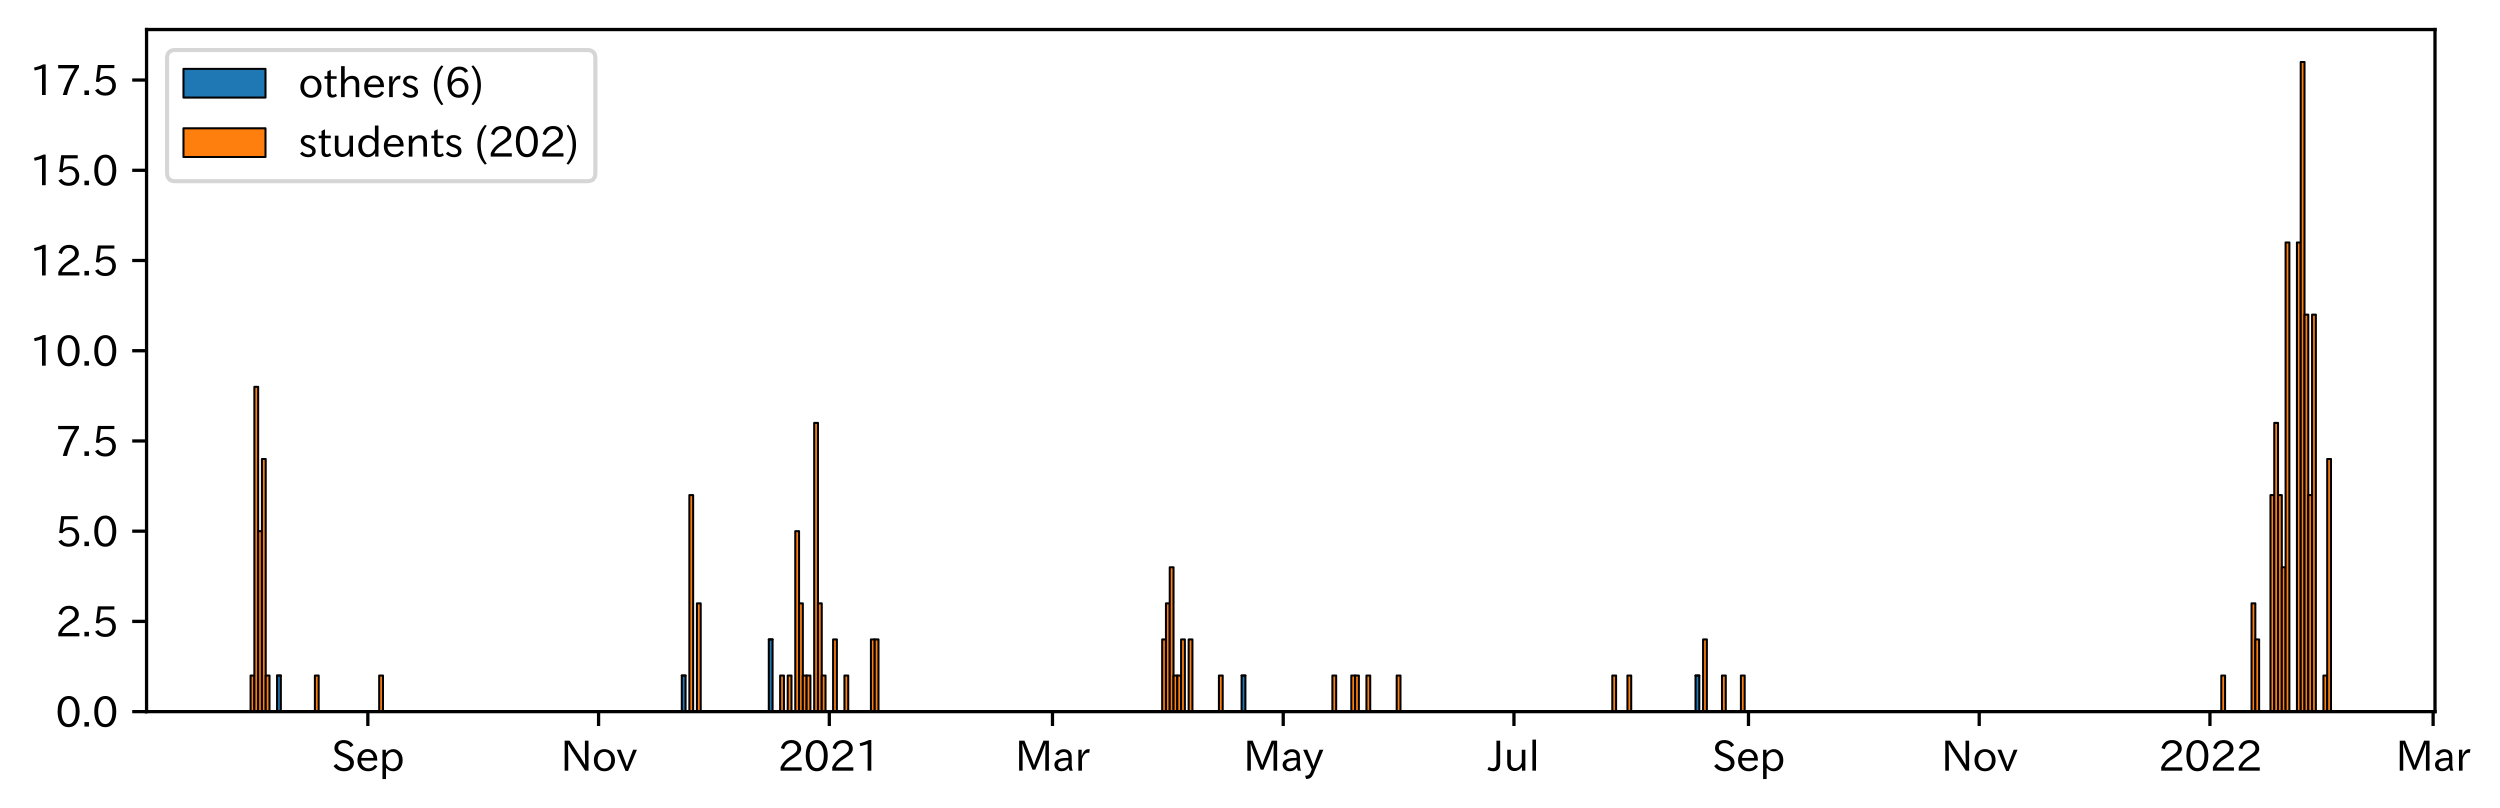 <?xml version="1.0" encoding="utf-8" standalone="no"?>
<!DOCTYPE svg PUBLIC "-//W3C//DTD SVG 1.1//EN"
  "http://www.w3.org/Graphics/SVG/1.1/DTD/svg11.dtd">
<svg xmlns:xlink="http://www.w3.org/1999/xlink" width="609.586pt" height="197.111pt" viewBox="0 0 609.586 197.111" xmlns="http://www.w3.org/2000/svg" version="1.1">
 <defs>
  <style type="text/css">*{stroke-linejoin: round; stroke-linecap: butt}</style>
 </defs>
 <g id="figure_1">
  <g id="patch_1">
   <path d="M 0 197.111 
L 609.586 197.111 
L 609.586 0 
L 0 0 
z
" style="fill: #ffffff"/>
  </g>
  <g id="axes_1">
   <g id="patch_2">
    <path d="M 35.737 173.52 
L 593.737 173.52 
L 593.737 7.2 
L 35.737 7.2 
z
" style="fill: #ffffff"/>
   </g>
   <g id="patch_3">
    <path d="M 61.101 173.52 
L 62.023 173.52 
L 62.023 173.52 
L 61.101 173.52 
z
" clip-path="url(#pd9eb49e0c9)" style="fill: #1f77b4; stroke: #000000; stroke-width: 0.5; stroke-linejoin: miter"/>
   </g>
   <g id="patch_4">
    <path d="M 62.023 173.52 
L 62.946 173.52 
L 62.946 173.52 
L 62.023 173.52 
z
" clip-path="url(#pd9eb49e0c9)" style="fill: #1f77b4; stroke: #000000; stroke-width: 0.5; stroke-linejoin: miter"/>
   </g>
   <g id="patch_5">
    <path d="M 62.946 173.52 
L 63.868 173.52 
L 63.868 173.52 
L 62.946 173.52 
z
" clip-path="url(#pd9eb49e0c9)" style="fill: #1f77b4; stroke: #000000; stroke-width: 0.5; stroke-linejoin: miter"/>
   </g>
   <g id="patch_6">
    <path d="M 63.868 173.52 
L 64.79 173.52 
L 64.79 173.52 
L 63.868 173.52 
z
" clip-path="url(#pd9eb49e0c9)" style="fill: #1f77b4; stroke: #000000; stroke-width: 0.5; stroke-linejoin: miter"/>
   </g>
   <g id="patch_7">
    <path d="M 64.79 173.52 
L 65.713 173.52 
L 65.713 173.52 
L 64.79 173.52 
z
" clip-path="url(#pd9eb49e0c9)" style="fill: #1f77b4; stroke: #000000; stroke-width: 0.5; stroke-linejoin: miter"/>
   </g>
   <g id="patch_8">
    <path d="M 67.557 173.52 
L 68.48 173.52 
L 68.48 164.72 
L 67.557 164.72 
z
" clip-path="url(#pd9eb49e0c9)" style="fill: #1f77b4; stroke: #000000; stroke-width: 0.5; stroke-linejoin: miter"/>
   </g>
   <g id="patch_9">
    <path d="M 76.78 173.52 
L 77.703 173.52 
L 77.703 173.52 
L 76.78 173.52 
z
" clip-path="url(#pd9eb49e0c9)" style="fill: #1f77b4; stroke: #000000; stroke-width: 0.5; stroke-linejoin: miter"/>
   </g>
   <g id="patch_10">
    <path d="M 92.46 173.52 
L 93.382 173.52 
L 93.382 173.52 
L 92.46 173.52 
z
" clip-path="url(#pd9eb49e0c9)" style="fill: #1f77b4; stroke: #000000; stroke-width: 0.5; stroke-linejoin: miter"/>
   </g>
   <g id="patch_11">
    <path d="M 166.245 173.52 
L 167.167 173.52 
L 167.167 164.72 
L 166.245 164.72 
z
" clip-path="url(#pd9eb49e0c9)" style="fill: #1f77b4; stroke: #000000; stroke-width: 0.5; stroke-linejoin: miter"/>
   </g>
   <g id="patch_12">
    <path d="M 168.09 173.52 
L 169.012 173.52 
L 169.012 173.52 
L 168.09 173.52 
z
" clip-path="url(#pd9eb49e0c9)" style="fill: #1f77b4; stroke: #000000; stroke-width: 0.5; stroke-linejoin: miter"/>
   </g>
   <g id="patch_13">
    <path d="M 169.934 173.52 
L 170.857 173.52 
L 170.857 173.52 
L 169.934 173.52 
z
" clip-path="url(#pd9eb49e0c9)" style="fill: #1f77b4; stroke: #000000; stroke-width: 0.5; stroke-linejoin: miter"/>
   </g>
   <g id="patch_14">
    <path d="M 187.458 173.52 
L 188.38 173.52 
L 188.38 155.92 
L 187.458 155.92 
z
" clip-path="url(#pd9eb49e0c9)" style="fill: #1f77b4; stroke: #000000; stroke-width: 0.5; stroke-linejoin: miter"/>
   </g>
   <g id="patch_15">
    <path d="M 190.225 173.52 
L 191.147 173.52 
L 191.147 173.52 
L 190.225 173.52 
z
" clip-path="url(#pd9eb49e0c9)" style="fill: #1f77b4; stroke: #000000; stroke-width: 0.5; stroke-linejoin: miter"/>
   </g>
   <g id="patch_16">
    <path d="M 192.07 173.52 
L 192.992 173.52 
L 192.992 173.52 
L 192.07 173.52 
z
" clip-path="url(#pd9eb49e0c9)" style="fill: #1f77b4; stroke: #000000; stroke-width: 0.5; stroke-linejoin: miter"/>
   </g>
   <g id="patch_17">
    <path d="M 193.914 173.52 
L 194.837 173.52 
L 194.837 173.52 
L 193.914 173.52 
z
" clip-path="url(#pd9eb49e0c9)" style="fill: #1f77b4; stroke: #000000; stroke-width: 0.5; stroke-linejoin: miter"/>
   </g>
   <g id="patch_18">
    <path d="M 194.837 173.52 
L 195.759 173.52 
L 195.759 173.52 
L 194.837 173.52 
z
" clip-path="url(#pd9eb49e0c9)" style="fill: #1f77b4; stroke: #000000; stroke-width: 0.5; stroke-linejoin: miter"/>
   </g>
   <g id="patch_19">
    <path d="M 195.759 173.52 
L 196.681 173.52 
L 196.681 173.52 
L 195.759 173.52 
z
" clip-path="url(#pd9eb49e0c9)" style="fill: #1f77b4; stroke: #000000; stroke-width: 0.5; stroke-linejoin: miter"/>
   </g>
   <g id="patch_20">
    <path d="M 196.681 173.52 
L 197.604 173.52 
L 197.604 173.52 
L 196.681 173.52 
z
" clip-path="url(#pd9eb49e0c9)" style="fill: #1f77b4; stroke: #000000; stroke-width: 0.5; stroke-linejoin: miter"/>
   </g>
   <g id="patch_21">
    <path d="M 198.526 173.52 
L 199.448 173.52 
L 199.448 173.52 
L 198.526 173.52 
z
" clip-path="url(#pd9eb49e0c9)" style="fill: #1f77b4; stroke: #000000; stroke-width: 0.5; stroke-linejoin: miter"/>
   </g>
   <g id="patch_22">
    <path d="M 199.448 173.52 
L 200.371 173.52 
L 200.371 173.52 
L 199.448 173.52 
z
" clip-path="url(#pd9eb49e0c9)" style="fill: #1f77b4; stroke: #000000; stroke-width: 0.5; stroke-linejoin: miter"/>
   </g>
   <g id="patch_23">
    <path d="M 200.371 173.52 
L 201.293 173.52 
L 201.293 173.52 
L 200.371 173.52 
z
" clip-path="url(#pd9eb49e0c9)" style="fill: #1f77b4; stroke: #000000; stroke-width: 0.5; stroke-linejoin: miter"/>
   </g>
   <g id="patch_24">
    <path d="M 203.137 173.52 
L 204.06 173.52 
L 204.06 173.52 
L 203.137 173.52 
z
" clip-path="url(#pd9eb49e0c9)" style="fill: #1f77b4; stroke: #000000; stroke-width: 0.5; stroke-linejoin: miter"/>
   </g>
   <g id="patch_25">
    <path d="M 205.904 173.52 
L 206.827 173.52 
L 206.827 173.52 
L 205.904 173.52 
z
" clip-path="url(#pd9eb49e0c9)" style="fill: #1f77b4; stroke: #000000; stroke-width: 0.5; stroke-linejoin: miter"/>
   </g>
   <g id="patch_26">
    <path d="M 212.361 173.52 
L 213.283 173.52 
L 213.283 173.52 
L 212.361 173.52 
z
" clip-path="url(#pd9eb49e0c9)" style="fill: #1f77b4; stroke: #000000; stroke-width: 0.5; stroke-linejoin: miter"/>
   </g>
   <g id="patch_27">
    <path d="M 213.283 173.52 
L 214.205 173.52 
L 214.205 173.52 
L 213.283 173.52 
z
" clip-path="url(#pd9eb49e0c9)" style="fill: #1f77b4; stroke: #000000; stroke-width: 0.5; stroke-linejoin: miter"/>
   </g>
   <g id="patch_28">
    <path d="M 283.379 173.52 
L 284.301 173.52 
L 284.301 173.52 
L 283.379 173.52 
z
" clip-path="url(#pd9eb49e0c9)" style="fill: #1f77b4; stroke: #000000; stroke-width: 0.5; stroke-linejoin: miter"/>
   </g>
   <g id="patch_29">
    <path d="M 284.301 173.52 
L 285.223 173.52 
L 285.223 173.52 
L 284.301 173.52 
z
" clip-path="url(#pd9eb49e0c9)" style="fill: #1f77b4; stroke: #000000; stroke-width: 0.5; stroke-linejoin: miter"/>
   </g>
   <g id="patch_30">
    <path d="M 285.223 173.52 
L 286.146 173.52 
L 286.146 173.52 
L 285.223 173.52 
z
" clip-path="url(#pd9eb49e0c9)" style="fill: #1f77b4; stroke: #000000; stroke-width: 0.5; stroke-linejoin: miter"/>
   </g>
   <g id="patch_31">
    <path d="M 286.146 173.52 
L 287.068 173.52 
L 287.068 173.52 
L 286.146 173.52 
z
" clip-path="url(#pd9eb49e0c9)" style="fill: #1f77b4; stroke: #000000; stroke-width: 0.5; stroke-linejoin: miter"/>
   </g>
   <g id="patch_32">
    <path d="M 287.068 173.52 
L 287.99 173.52 
L 287.99 173.52 
L 287.068 173.52 
z
" clip-path="url(#pd9eb49e0c9)" style="fill: #1f77b4; stroke: #000000; stroke-width: 0.5; stroke-linejoin: miter"/>
   </g>
   <g id="patch_33">
    <path d="M 287.99 173.52 
L 288.913 173.52 
L 288.913 173.52 
L 287.99 173.52 
z
" clip-path="url(#pd9eb49e0c9)" style="fill: #1f77b4; stroke: #000000; stroke-width: 0.5; stroke-linejoin: miter"/>
   </g>
   <g id="patch_34">
    <path d="M 289.835 173.52 
L 290.757 173.52 
L 290.757 173.52 
L 289.835 173.52 
z
" clip-path="url(#pd9eb49e0c9)" style="fill: #1f77b4; stroke: #000000; stroke-width: 0.5; stroke-linejoin: miter"/>
   </g>
   <g id="patch_35">
    <path d="M 297.214 173.52 
L 298.136 173.52 
L 298.136 173.52 
L 297.214 173.52 
z
" clip-path="url(#pd9eb49e0c9)" style="fill: #1f77b4; stroke: #000000; stroke-width: 0.5; stroke-linejoin: miter"/>
   </g>
   <g id="patch_36">
    <path d="M 302.747 173.52 
L 303.67 173.52 
L 303.67 164.72 
L 302.747 164.72 
z
" clip-path="url(#pd9eb49e0c9)" style="fill: #1f77b4; stroke: #000000; stroke-width: 0.5; stroke-linejoin: miter"/>
   </g>
   <g id="patch_37">
    <path d="M 324.883 173.52 
L 325.805 173.52 
L 325.805 173.52 
L 324.883 173.52 
z
" clip-path="url(#pd9eb49e0c9)" style="fill: #1f77b4; stroke: #000000; stroke-width: 0.5; stroke-linejoin: miter"/>
   </g>
   <g id="patch_38">
    <path d="M 329.495 173.52 
L 330.417 173.52 
L 330.417 173.52 
L 329.495 173.52 
z
" clip-path="url(#pd9eb49e0c9)" style="fill: #1f77b4; stroke: #000000; stroke-width: 0.5; stroke-linejoin: miter"/>
   </g>
   <g id="patch_39">
    <path d="M 330.417 173.52 
L 331.339 173.52 
L 331.339 173.52 
L 330.417 173.52 
z
" clip-path="url(#pd9eb49e0c9)" style="fill: #1f77b4; stroke: #000000; stroke-width: 0.5; stroke-linejoin: miter"/>
   </g>
   <g id="patch_40">
    <path d="M 333.184 173.52 
L 334.106 173.52 
L 334.106 173.52 
L 333.184 173.52 
z
" clip-path="url(#pd9eb49e0c9)" style="fill: #1f77b4; stroke: #000000; stroke-width: 0.5; stroke-linejoin: miter"/>
   </g>
   <g id="patch_41">
    <path d="M 340.562 173.52 
L 341.485 173.52 
L 341.485 173.52 
L 340.562 173.52 
z
" clip-path="url(#pd9eb49e0c9)" style="fill: #1f77b4; stroke: #000000; stroke-width: 0.5; stroke-linejoin: miter"/>
   </g>
   <g id="patch_42">
    <path d="M 393.134 173.52 
L 394.057 173.52 
L 394.057 173.52 
L 393.134 173.52 
z
" clip-path="url(#pd9eb49e0c9)" style="fill: #1f77b4; stroke: #000000; stroke-width: 0.5; stroke-linejoin: miter"/>
   </g>
   <g id="patch_43">
    <path d="M 396.823 173.52 
L 397.746 173.52 
L 397.746 173.52 
L 396.823 173.52 
z
" clip-path="url(#pd9eb49e0c9)" style="fill: #1f77b4; stroke: #000000; stroke-width: 0.5; stroke-linejoin: miter"/>
   </g>
   <g id="patch_44">
    <path d="M 413.425 173.52 
L 414.347 173.52 
L 414.347 164.72 
L 413.425 164.72 
z
" clip-path="url(#pd9eb49e0c9)" style="fill: #1f77b4; stroke: #000000; stroke-width: 0.5; stroke-linejoin: miter"/>
   </g>
   <g id="patch_45">
    <path d="M 415.27 173.52 
L 416.192 173.52 
L 416.192 173.52 
L 415.27 173.52 
z
" clip-path="url(#pd9eb49e0c9)" style="fill: #1f77b4; stroke: #000000; stroke-width: 0.5; stroke-linejoin: miter"/>
   </g>
   <g id="patch_46">
    <path d="M 419.881 173.52 
L 420.804 173.52 
L 420.804 173.52 
L 419.881 173.52 
z
" clip-path="url(#pd9eb49e0c9)" style="fill: #1f77b4; stroke: #000000; stroke-width: 0.5; stroke-linejoin: miter"/>
   </g>
   <g id="patch_47">
    <path d="M 424.493 173.52 
L 425.415 173.52 
L 425.415 173.52 
L 424.493 173.52 
z
" clip-path="url(#pd9eb49e0c9)" style="fill: #1f77b4; stroke: #000000; stroke-width: 0.5; stroke-linejoin: miter"/>
   </g>
   <g id="patch_48">
    <path d="M 541.627 173.52 
L 542.549 173.52 
L 542.549 173.52 
L 541.627 173.52 
z
" clip-path="url(#pd9eb49e0c9)" style="fill: #1f77b4; stroke: #000000; stroke-width: 0.5; stroke-linejoin: miter"/>
   </g>
   <g id="patch_49">
    <path d="M 549.005 173.52 
L 549.928 173.52 
L 549.928 173.52 
L 549.005 173.52 
z
" clip-path="url(#pd9eb49e0c9)" style="fill: #1f77b4; stroke: #000000; stroke-width: 0.5; stroke-linejoin: miter"/>
   </g>
   <g id="patch_50">
    <path d="M 549.928 173.52 
L 550.85 173.52 
L 550.85 173.52 
L 549.928 173.52 
z
" clip-path="url(#pd9eb49e0c9)" style="fill: #1f77b4; stroke: #000000; stroke-width: 0.5; stroke-linejoin: miter"/>
   </g>
   <g id="patch_51">
    <path d="M 553.617 173.52 
L 554.539 173.52 
L 554.539 173.52 
L 553.617 173.52 
z
" clip-path="url(#pd9eb49e0c9)" style="fill: #1f77b4; stroke: #000000; stroke-width: 0.5; stroke-linejoin: miter"/>
   </g>
   <g id="patch_52">
    <path d="M 554.539 173.52 
L 555.461 173.52 
L 555.461 173.52 
L 554.539 173.52 
z
" clip-path="url(#pd9eb49e0c9)" style="fill: #1f77b4; stroke: #000000; stroke-width: 0.5; stroke-linejoin: miter"/>
   </g>
   <g id="patch_53">
    <path d="M 555.461 173.52 
L 556.384 173.52 
L 556.384 173.52 
L 555.461 173.52 
z
" clip-path="url(#pd9eb49e0c9)" style="fill: #1f77b4; stroke: #000000; stroke-width: 0.5; stroke-linejoin: miter"/>
   </g>
   <g id="patch_54">
    <path d="M 556.384 173.52 
L 557.306 173.52 
L 557.306 173.52 
L 556.384 173.52 
z
" clip-path="url(#pd9eb49e0c9)" style="fill: #1f77b4; stroke: #000000; stroke-width: 0.5; stroke-linejoin: miter"/>
   </g>
   <g id="patch_55">
    <path d="M 557.306 173.52 
L 558.228 173.52 
L 558.228 173.52 
L 557.306 173.52 
z
" clip-path="url(#pd9eb49e0c9)" style="fill: #1f77b4; stroke: #000000; stroke-width: 0.5; stroke-linejoin: miter"/>
   </g>
   <g id="patch_56">
    <path d="M 560.073 173.52 
L 560.995 173.52 
L 560.995 173.52 
L 560.073 173.52 
z
" clip-path="url(#pd9eb49e0c9)" style="fill: #1f77b4; stroke: #000000; stroke-width: 0.5; stroke-linejoin: miter"/>
   </g>
   <g id="patch_57">
    <path d="M 560.995 173.52 
L 561.918 173.52 
L 561.918 173.52 
L 560.995 173.52 
z
" clip-path="url(#pd9eb49e0c9)" style="fill: #1f77b4; stroke: #000000; stroke-width: 0.5; stroke-linejoin: miter"/>
   </g>
   <g id="patch_58">
    <path d="M 561.918 173.52 
L 562.84 173.52 
L 562.84 173.52 
L 561.918 173.52 
z
" clip-path="url(#pd9eb49e0c9)" style="fill: #1f77b4; stroke: #000000; stroke-width: 0.5; stroke-linejoin: miter"/>
   </g>
   <g id="patch_59">
    <path d="M 562.84 173.52 
L 563.762 173.52 
L 563.762 173.52 
L 562.84 173.52 
z
" clip-path="url(#pd9eb49e0c9)" style="fill: #1f77b4; stroke: #000000; stroke-width: 0.5; stroke-linejoin: miter"/>
   </g>
   <g id="patch_60">
    <path d="M 563.762 173.52 
L 564.685 173.52 
L 564.685 173.52 
L 563.762 173.52 
z
" clip-path="url(#pd9eb49e0c9)" style="fill: #1f77b4; stroke: #000000; stroke-width: 0.5; stroke-linejoin: miter"/>
   </g>
   <g id="patch_61">
    <path d="M 566.529 173.52 
L 567.452 173.52 
L 567.452 173.52 
L 566.529 173.52 
z
" clip-path="url(#pd9eb49e0c9)" style="fill: #1f77b4; stroke: #000000; stroke-width: 0.5; stroke-linejoin: miter"/>
   </g>
   <g id="patch_62">
    <path d="M 567.452 173.52 
L 568.374 173.52 
L 568.374 173.52 
L 567.452 173.52 
z
" clip-path="url(#pd9eb49e0c9)" style="fill: #1f77b4; stroke: #000000; stroke-width: 0.5; stroke-linejoin: miter"/>
   </g>
   <g id="patch_63">
    <path d="M 61.101 173.52 
L 62.023 173.52 
L 62.023 164.72 
L 61.101 164.72 
z
" clip-path="url(#pd9eb49e0c9)" style="fill: #ff7f0e; stroke: #000000; stroke-width: 0.5; stroke-linejoin: miter"/>
   </g>
   <g id="patch_64">
    <path d="M 62.023 173.52 
L 62.946 173.52 
L 62.946 94.32 
L 62.023 94.32 
z
" clip-path="url(#pd9eb49e0c9)" style="fill: #ff7f0e; stroke: #000000; stroke-width: 0.5; stroke-linejoin: miter"/>
   </g>
   <g id="patch_65">
    <path d="M 62.946 173.52 
L 63.868 173.52 
L 63.868 129.52 
L 62.946 129.52 
z
" clip-path="url(#pd9eb49e0c9)" style="fill: #ff7f0e; stroke: #000000; stroke-width: 0.5; stroke-linejoin: miter"/>
   </g>
   <g id="patch_66">
    <path d="M 63.868 173.52 
L 64.79 173.52 
L 64.79 111.92 
L 63.868 111.92 
z
" clip-path="url(#pd9eb49e0c9)" style="fill: #ff7f0e; stroke: #000000; stroke-width: 0.5; stroke-linejoin: miter"/>
   </g>
   <g id="patch_67">
    <path d="M 64.79 173.52 
L 65.713 173.52 
L 65.713 164.72 
L 64.79 164.72 
z
" clip-path="url(#pd9eb49e0c9)" style="fill: #ff7f0e; stroke: #000000; stroke-width: 0.5; stroke-linejoin: miter"/>
   </g>
   <g id="patch_68">
    <path d="M 67.557 164.72 
L 68.48 164.72 
L 68.48 164.72 
L 67.557 164.72 
z
" clip-path="url(#pd9eb49e0c9)" style="fill: #ff7f0e; stroke: #000000; stroke-width: 0.5; stroke-linejoin: miter"/>
   </g>
   <g id="patch_69">
    <path d="M 76.78 173.52 
L 77.703 173.52 
L 77.703 164.72 
L 76.78 164.72 
z
" clip-path="url(#pd9eb49e0c9)" style="fill: #ff7f0e; stroke: #000000; stroke-width: 0.5; stroke-linejoin: miter"/>
   </g>
   <g id="patch_70">
    <path d="M 92.46 173.52 
L 93.382 173.52 
L 93.382 164.72 
L 92.46 164.72 
z
" clip-path="url(#pd9eb49e0c9)" style="fill: #ff7f0e; stroke: #000000; stroke-width: 0.5; stroke-linejoin: miter"/>
   </g>
   <g id="patch_71">
    <path d="M 166.245 164.72 
L 167.167 164.72 
L 167.167 164.72 
L 166.245 164.72 
z
" clip-path="url(#pd9eb49e0c9)" style="fill: #ff7f0e; stroke: #000000; stroke-width: 0.5; stroke-linejoin: miter"/>
   </g>
   <g id="patch_72">
    <path d="M 168.09 173.52 
L 169.012 173.52 
L 169.012 120.72 
L 168.09 120.72 
z
" clip-path="url(#pd9eb49e0c9)" style="fill: #ff7f0e; stroke: #000000; stroke-width: 0.5; stroke-linejoin: miter"/>
   </g>
   <g id="patch_73">
    <path d="M 169.934 173.52 
L 170.857 173.52 
L 170.857 147.12 
L 169.934 147.12 
z
" clip-path="url(#pd9eb49e0c9)" style="fill: #ff7f0e; stroke: #000000; stroke-width: 0.5; stroke-linejoin: miter"/>
   </g>
   <g id="patch_74">
    <path d="M 187.458 155.92 
L 188.38 155.92 
L 188.38 155.92 
L 187.458 155.92 
z
" clip-path="url(#pd9eb49e0c9)" style="fill: #ff7f0e; stroke: #000000; stroke-width: 0.5; stroke-linejoin: miter"/>
   </g>
   <g id="patch_75">
    <path d="M 190.225 173.52 
L 191.147 173.52 
L 191.147 164.72 
L 190.225 164.72 
z
" clip-path="url(#pd9eb49e0c9)" style="fill: #ff7f0e; stroke: #000000; stroke-width: 0.5; stroke-linejoin: miter"/>
   </g>
   <g id="patch_76">
    <path d="M 192.07 173.52 
L 192.992 173.52 
L 192.992 164.72 
L 192.07 164.72 
z
" clip-path="url(#pd9eb49e0c9)" style="fill: #ff7f0e; stroke: #000000; stroke-width: 0.5; stroke-linejoin: miter"/>
   </g>
   <g id="patch_77">
    <path d="M 193.914 173.52 
L 194.837 173.52 
L 194.837 129.52 
L 193.914 129.52 
z
" clip-path="url(#pd9eb49e0c9)" style="fill: #ff7f0e; stroke: #000000; stroke-width: 0.5; stroke-linejoin: miter"/>
   </g>
   <g id="patch_78">
    <path d="M 194.837 173.52 
L 195.759 173.52 
L 195.759 147.12 
L 194.837 147.12 
z
" clip-path="url(#pd9eb49e0c9)" style="fill: #ff7f0e; stroke: #000000; stroke-width: 0.5; stroke-linejoin: miter"/>
   </g>
   <g id="patch_79">
    <path d="M 195.759 173.52 
L 196.681 173.52 
L 196.681 164.72 
L 195.759 164.72 
z
" clip-path="url(#pd9eb49e0c9)" style="fill: #ff7f0e; stroke: #000000; stroke-width: 0.5; stroke-linejoin: miter"/>
   </g>
   <g id="patch_80">
    <path d="M 196.681 173.52 
L 197.604 173.52 
L 197.604 164.72 
L 196.681 164.72 
z
" clip-path="url(#pd9eb49e0c9)" style="fill: #ff7f0e; stroke: #000000; stroke-width: 0.5; stroke-linejoin: miter"/>
   </g>
   <g id="patch_81">
    <path d="M 198.526 173.52 
L 199.448 173.52 
L 199.448 103.12 
L 198.526 103.12 
z
" clip-path="url(#pd9eb49e0c9)" style="fill: #ff7f0e; stroke: #000000; stroke-width: 0.5; stroke-linejoin: miter"/>
   </g>
   <g id="patch_82">
    <path d="M 199.448 173.52 
L 200.371 173.52 
L 200.371 147.12 
L 199.448 147.12 
z
" clip-path="url(#pd9eb49e0c9)" style="fill: #ff7f0e; stroke: #000000; stroke-width: 0.5; stroke-linejoin: miter"/>
   </g>
   <g id="patch_83">
    <path d="M 200.371 173.52 
L 201.293 173.52 
L 201.293 164.72 
L 200.371 164.72 
z
" clip-path="url(#pd9eb49e0c9)" style="fill: #ff7f0e; stroke: #000000; stroke-width: 0.5; stroke-linejoin: miter"/>
   </g>
   <g id="patch_84">
    <path d="M 203.137 173.52 
L 204.06 173.52 
L 204.06 155.92 
L 203.137 155.92 
z
" clip-path="url(#pd9eb49e0c9)" style="fill: #ff7f0e; stroke: #000000; stroke-width: 0.5; stroke-linejoin: miter"/>
   </g>
   <g id="patch_85">
    <path d="M 205.904 173.52 
L 206.827 173.52 
L 206.827 164.72 
L 205.904 164.72 
z
" clip-path="url(#pd9eb49e0c9)" style="fill: #ff7f0e; stroke: #000000; stroke-width: 0.5; stroke-linejoin: miter"/>
   </g>
   <g id="patch_86">
    <path d="M 212.361 173.52 
L 213.283 173.52 
L 213.283 155.92 
L 212.361 155.92 
z
" clip-path="url(#pd9eb49e0c9)" style="fill: #ff7f0e; stroke: #000000; stroke-width: 0.5; stroke-linejoin: miter"/>
   </g>
   <g id="patch_87">
    <path d="M 213.283 173.52 
L 214.205 173.52 
L 214.205 155.92 
L 213.283 155.92 
z
" clip-path="url(#pd9eb49e0c9)" style="fill: #ff7f0e; stroke: #000000; stroke-width: 0.5; stroke-linejoin: miter"/>
   </g>
   <g id="patch_88">
    <path d="M 283.379 173.52 
L 284.301 173.52 
L 284.301 155.92 
L 283.379 155.92 
z
" clip-path="url(#pd9eb49e0c9)" style="fill: #ff7f0e; stroke: #000000; stroke-width: 0.5; stroke-linejoin: miter"/>
   </g>
   <g id="patch_89">
    <path d="M 284.301 173.52 
L 285.223 173.52 
L 285.223 147.12 
L 284.301 147.12 
z
" clip-path="url(#pd9eb49e0c9)" style="fill: #ff7f0e; stroke: #000000; stroke-width: 0.5; stroke-linejoin: miter"/>
   </g>
   <g id="patch_90">
    <path d="M 285.223 173.52 
L 286.146 173.52 
L 286.146 138.32 
L 285.223 138.32 
z
" clip-path="url(#pd9eb49e0c9)" style="fill: #ff7f0e; stroke: #000000; stroke-width: 0.5; stroke-linejoin: miter"/>
   </g>
   <g id="patch_91">
    <path d="M 286.146 173.52 
L 287.068 173.52 
L 287.068 164.72 
L 286.146 164.72 
z
" clip-path="url(#pd9eb49e0c9)" style="fill: #ff7f0e; stroke: #000000; stroke-width: 0.5; stroke-linejoin: miter"/>
   </g>
   <g id="patch_92">
    <path d="M 287.068 173.52 
L 287.99 173.52 
L 287.99 164.72 
L 287.068 164.72 
z
" clip-path="url(#pd9eb49e0c9)" style="fill: #ff7f0e; stroke: #000000; stroke-width: 0.5; stroke-linejoin: miter"/>
   </g>
   <g id="patch_93">
    <path d="M 287.99 173.52 
L 288.913 173.52 
L 288.913 155.92 
L 287.99 155.92 
z
" clip-path="url(#pd9eb49e0c9)" style="fill: #ff7f0e; stroke: #000000; stroke-width: 0.5; stroke-linejoin: miter"/>
   </g>
   <g id="patch_94">
    <path d="M 289.835 173.52 
L 290.757 173.52 
L 290.757 155.92 
L 289.835 155.92 
z
" clip-path="url(#pd9eb49e0c9)" style="fill: #ff7f0e; stroke: #000000; stroke-width: 0.5; stroke-linejoin: miter"/>
   </g>
   <g id="patch_95">
    <path d="M 297.214 173.52 
L 298.136 173.52 
L 298.136 164.72 
L 297.214 164.72 
z
" clip-path="url(#pd9eb49e0c9)" style="fill: #ff7f0e; stroke: #000000; stroke-width: 0.5; stroke-linejoin: miter"/>
   </g>
   <g id="patch_96">
    <path d="M 302.747 164.72 
L 303.67 164.72 
L 303.67 164.72 
L 302.747 164.72 
z
" clip-path="url(#pd9eb49e0c9)" style="fill: #ff7f0e; stroke: #000000; stroke-width: 0.5; stroke-linejoin: miter"/>
   </g>
   <g id="patch_97">
    <path d="M 324.883 173.52 
L 325.805 173.52 
L 325.805 164.72 
L 324.883 164.72 
z
" clip-path="url(#pd9eb49e0c9)" style="fill: #ff7f0e; stroke: #000000; stroke-width: 0.5; stroke-linejoin: miter"/>
   </g>
   <g id="patch_98">
    <path d="M 329.495 173.52 
L 330.417 173.52 
L 330.417 164.72 
L 329.495 164.72 
z
" clip-path="url(#pd9eb49e0c9)" style="fill: #ff7f0e; stroke: #000000; stroke-width: 0.5; stroke-linejoin: miter"/>
   </g>
   <g id="patch_99">
    <path d="M 330.417 173.52 
L 331.339 173.52 
L 331.339 164.72 
L 330.417 164.72 
z
" clip-path="url(#pd9eb49e0c9)" style="fill: #ff7f0e; stroke: #000000; stroke-width: 0.5; stroke-linejoin: miter"/>
   </g>
   <g id="patch_100">
    <path d="M 333.184 173.52 
L 334.106 173.52 
L 334.106 164.72 
L 333.184 164.72 
z
" clip-path="url(#pd9eb49e0c9)" style="fill: #ff7f0e; stroke: #000000; stroke-width: 0.5; stroke-linejoin: miter"/>
   </g>
   <g id="patch_101">
    <path d="M 340.562 173.52 
L 341.485 173.52 
L 341.485 164.72 
L 340.562 164.72 
z
" clip-path="url(#pd9eb49e0c9)" style="fill: #ff7f0e; stroke: #000000; stroke-width: 0.5; stroke-linejoin: miter"/>
   </g>
   <g id="patch_102">
    <path d="M 393.134 173.52 
L 394.057 173.52 
L 394.057 164.72 
L 393.134 164.72 
z
" clip-path="url(#pd9eb49e0c9)" style="fill: #ff7f0e; stroke: #000000; stroke-width: 0.5; stroke-linejoin: miter"/>
   </g>
   <g id="patch_103">
    <path d="M 396.823 173.52 
L 397.746 173.52 
L 397.746 164.72 
L 396.823 164.72 
z
" clip-path="url(#pd9eb49e0c9)" style="fill: #ff7f0e; stroke: #000000; stroke-width: 0.5; stroke-linejoin: miter"/>
   </g>
   <g id="patch_104">
    <path d="M 413.425 164.72 
L 414.347 164.72 
L 414.347 164.72 
L 413.425 164.72 
z
" clip-path="url(#pd9eb49e0c9)" style="fill: #ff7f0e; stroke: #000000; stroke-width: 0.5; stroke-linejoin: miter"/>
   </g>
   <g id="patch_105">
    <path d="M 415.27 173.52 
L 416.192 173.52 
L 416.192 155.92 
L 415.27 155.92 
z
" clip-path="url(#pd9eb49e0c9)" style="fill: #ff7f0e; stroke: #000000; stroke-width: 0.5; stroke-linejoin: miter"/>
   </g>
   <g id="patch_106">
    <path d="M 419.881 173.52 
L 420.804 173.52 
L 420.804 164.72 
L 419.881 164.72 
z
" clip-path="url(#pd9eb49e0c9)" style="fill: #ff7f0e; stroke: #000000; stroke-width: 0.5; stroke-linejoin: miter"/>
   </g>
   <g id="patch_107">
    <path d="M 424.493 173.52 
L 425.415 173.52 
L 425.415 164.72 
L 424.493 164.72 
z
" clip-path="url(#pd9eb49e0c9)" style="fill: #ff7f0e; stroke: #000000; stroke-width: 0.5; stroke-linejoin: miter"/>
   </g>
   <g id="patch_108">
    <path d="M 541.627 173.52 
L 542.549 173.52 
L 542.549 164.72 
L 541.627 164.72 
z
" clip-path="url(#pd9eb49e0c9)" style="fill: #ff7f0e; stroke: #000000; stroke-width: 0.5; stroke-linejoin: miter"/>
   </g>
   <g id="patch_109">
    <path d="M 549.005 173.52 
L 549.928 173.52 
L 549.928 147.12 
L 549.005 147.12 
z
" clip-path="url(#pd9eb49e0c9)" style="fill: #ff7f0e; stroke: #000000; stroke-width: 0.5; stroke-linejoin: miter"/>
   </g>
   <g id="patch_110">
    <path d="M 549.928 173.52 
L 550.85 173.52 
L 550.85 155.92 
L 549.928 155.92 
z
" clip-path="url(#pd9eb49e0c9)" style="fill: #ff7f0e; stroke: #000000; stroke-width: 0.5; stroke-linejoin: miter"/>
   </g>
   <g id="patch_111">
    <path d="M 553.617 173.52 
L 554.539 173.52 
L 554.539 120.72 
L 553.617 120.72 
z
" clip-path="url(#pd9eb49e0c9)" style="fill: #ff7f0e; stroke: #000000; stroke-width: 0.5; stroke-linejoin: miter"/>
   </g>
   <g id="patch_112">
    <path d="M 554.539 173.52 
L 555.461 173.52 
L 555.461 103.12 
L 554.539 103.12 
z
" clip-path="url(#pd9eb49e0c9)" style="fill: #ff7f0e; stroke: #000000; stroke-width: 0.5; stroke-linejoin: miter"/>
   </g>
   <g id="patch_113">
    <path d="M 555.461 173.52 
L 556.384 173.52 
L 556.384 120.72 
L 555.461 120.72 
z
" clip-path="url(#pd9eb49e0c9)" style="fill: #ff7f0e; stroke: #000000; stroke-width: 0.5; stroke-linejoin: miter"/>
   </g>
   <g id="patch_114">
    <path d="M 556.384 173.52 
L 557.306 173.52 
L 557.306 138.32 
L 556.384 138.32 
z
" clip-path="url(#pd9eb49e0c9)" style="fill: #ff7f0e; stroke: #000000; stroke-width: 0.5; stroke-linejoin: miter"/>
   </g>
   <g id="patch_115">
    <path d="M 557.306 173.52 
L 558.228 173.52 
L 558.228 59.12 
L 557.306 59.12 
z
" clip-path="url(#pd9eb49e0c9)" style="fill: #ff7f0e; stroke: #000000; stroke-width: 0.5; stroke-linejoin: miter"/>
   </g>
   <g id="patch_116">
    <path d="M 560.073 173.52 
L 560.995 173.52 
L 560.995 59.12 
L 560.073 59.12 
z
" clip-path="url(#pd9eb49e0c9)" style="fill: #ff7f0e; stroke: #000000; stroke-width: 0.5; stroke-linejoin: miter"/>
   </g>
   <g id="patch_117">
    <path d="M 560.995 173.52 
L 561.918 173.52 
L 561.918 15.12 
L 560.995 15.12 
z
" clip-path="url(#pd9eb49e0c9)" style="fill: #ff7f0e; stroke: #000000; stroke-width: 0.5; stroke-linejoin: miter"/>
   </g>
   <g id="patch_118">
    <path d="M 561.918 173.52 
L 562.84 173.52 
L 562.84 76.72 
L 561.918 76.72 
z
" clip-path="url(#pd9eb49e0c9)" style="fill: #ff7f0e; stroke: #000000; stroke-width: 0.5; stroke-linejoin: miter"/>
   </g>
   <g id="patch_119">
    <path d="M 562.84 173.52 
L 563.762 173.52 
L 563.762 120.72 
L 562.84 120.72 
z
" clip-path="url(#pd9eb49e0c9)" style="fill: #ff7f0e; stroke: #000000; stroke-width: 0.5; stroke-linejoin: miter"/>
   </g>
   <g id="patch_120">
    <path d="M 563.762 173.52 
L 564.685 173.52 
L 564.685 76.72 
L 563.762 76.72 
z
" clip-path="url(#pd9eb49e0c9)" style="fill: #ff7f0e; stroke: #000000; stroke-width: 0.5; stroke-linejoin: miter"/>
   </g>
   <g id="patch_121">
    <path d="M 566.529 173.52 
L 567.452 173.52 
L 567.452 164.72 
L 566.529 164.72 
z
" clip-path="url(#pd9eb49e0c9)" style="fill: #ff7f0e; stroke: #000000; stroke-width: 0.5; stroke-linejoin: miter"/>
   </g>
   <g id="patch_122">
    <path d="M 567.452 173.52 
L 568.374 173.52 
L 568.374 111.92 
L 567.452 111.92 
z
" clip-path="url(#pd9eb49e0c9)" style="fill: #ff7f0e; stroke: #000000; stroke-width: 0.5; stroke-linejoin: miter"/>
   </g>
   <g id="matplotlib.axis_1">
    <g id="xtick_1">
     <g id="line2d_1">
      <defs>
       <path id="m1f15c89355" d="M 0 0 
L 0 3.5 
" style="stroke: #000000; stroke-width: 0.8"/>
      </defs>
      <g>
       <use xlink:href="#m1f15c89355" x="89.693" y="173.52" style="stroke: #000000; stroke-width: 0.8"/>
      </g>
     </g>
     <g id="text_1">
      <!-- Sep -->
      <g transform="translate(80.818 188.011)scale(0.1 -0.1)">
       <defs>
        <path id="IPAexGothic-53" d="M 2919 3641 
Q 2563 4259 1853 4259 
Q 1453 4259 1213 4009 
Q 1028 3803 1028 3534 
Q 1028 3238 1266 3047 
Q 1444 2913 1984 2688 
L 2200 2597 
Q 2925 2306 3191 1953 
Q 3422 1644 3422 1259 
Q 3422 644 2969 288 
Q 2559 -31 1931 -31 
Q 881 -31 313 766 
L 753 1100 
Q 1203 459 1938 459 
Q 2288 459 2534 625 
Q 2841 847 2841 1216 
Q 2841 1503 2616 1728 
Q 2375 1959 1728 2206 
L 1541 2278 
Q 453 2694 453 3481 
Q 453 4006 806 4347 
Q 1203 4725 1863 4725 
Q 2841 4725 3359 3956 
L 2919 3641 
z
" transform="scale(0.016)"/>
        <path id="IPAexGothic-65" d="M 863 1594 
Q 891 1041 1209 722 
Q 1534 397 1997 397 
Q 2606 397 2963 966 
L 3322 728 
Q 2869 -31 1931 -31 
Q 1222 -31 766 422 
Q 306 884 306 1641 
Q 306 2444 788 2925 
Q 1216 3353 1856 3353 
Q 2459 3353 2866 2956 
Q 3322 2494 3322 1722 
L 3322 1594 
L 863 1594 
z
M 2756 1997 
Q 2709 2431 2450 2681 
Q 2194 2938 1844 2938 
Q 1438 2938 1150 2591 
Q 953 2356 894 1997 
L 2756 1997 
z
" transform="scale(0.016)"/>
        <path id="IPAexGothic-70" d="M 1075 2688 
Q 1525 3341 2206 3341 
Q 2769 3341 3172 2938 
Q 3641 2469 3641 1644 
Q 3641 841 3178 372 
Q 2775 -31 2200 -31 
Q 1569 -31 1106 497 
L 1106 -1216 
L 563 -1216 
L 563 3250 
L 1075 3250 
L 1075 2688 
z
M 1106 1950 
L 1106 1291 
Q 1106 897 1516 600 
Q 1791 403 2106 403 
Q 2469 403 2725 659 
Q 3066 997 3066 1631 
Q 3066 2200 2784 2559 
Q 2503 2900 2100 2900 
Q 1656 2900 1338 2484 
Q 1106 2184 1106 1950 
z
" transform="scale(0.016)"/>
       </defs>
       <use xlink:href="#IPAexGothic-53"/>
       <use xlink:href="#IPAexGothic-65" x="58.496"/>
       <use xlink:href="#IPAexGothic-70" x="115.381"/>
      </g>
     </g>
    </g>
    <g id="xtick_2">
     <g id="line2d_2">
      <g>
       <use xlink:href="#m1f15c89355" x="145.954" y="173.52" style="stroke: #000000; stroke-width: 0.8"/>
      </g>
     </g>
     <g id="text_2">
      <!-- Nov -->
      <g transform="translate(136.706 188.011)scale(0.1 -0.1)">
       <defs>
        <path id="IPAexGothic-4e" d="M 4244 63 
L 3731 63 
L 1697 3150 
Q 1466 3500 1141 4097 
L 1116 4097 
L 1128 3797 
Q 1159 2803 1159 2469 
L 1159 63 
L 609 63 
L 609 4634 
L 1366 4634 
L 3113 1978 
Q 3453 1447 3713 966 
L 3738 966 
Q 3694 1897 3694 2469 
L 3694 4634 
L 4244 4634 
L 4244 63 
z
" transform="scale(0.016)"/>
        <path id="IPAexGothic-6f" d="M 1919 3341 
Q 2594 3341 3056 2888 
Q 3531 2413 3531 1638 
Q 3531 888 3066 422 
Q 2609 -31 1919 -31 
Q 1228 -31 781 416 
Q 313 881 313 1656 
Q 313 2413 788 2888 
Q 1241 3341 1919 3341 
z
M 1919 2919 
Q 1519 2919 1241 2631 
Q 888 2278 888 1650 
Q 888 1031 1234 684 
Q 1516 403 1919 403 
Q 2331 403 2609 691 
Q 2956 1038 2956 1672 
Q 2956 2269 2603 2631 
Q 2316 2919 1919 2919 
z
" transform="scale(0.016)"/>
        <path id="IPAexGothic-76" d="M 3103 3250 
L 1747 6 
L 1375 6 
L 25 3250 
L 628 3250 
L 1338 1388 
L 1522 844 
L 1569 703 
L 1588 703 
Q 1641 884 1822 1388 
L 2516 3250 
L 3103 3250 
z
" transform="scale(0.016)"/>
       </defs>
       <use xlink:href="#IPAexGothic-4e"/>
       <use xlink:href="#IPAexGothic-6f" x="75.977"/>
       <use xlink:href="#IPAexGothic-76" x="136.377"/>
      </g>
     </g>
    </g>
    <g id="xtick_3">
     <g id="line2d_3">
      <g>
       <use xlink:href="#m1f15c89355" x="202.215" y="173.52" style="stroke: #000000; stroke-width: 0.8"/>
      </g>
     </g>
     <g id="text_3">
      <!-- 2021 -->
      <g transform="translate(189.618 188.011)scale(0.1 -0.1)">
       <defs>
        <path id="IPAexGothic-32" d="M 3659 63 
L 447 63 
L 447 594 
Q 825 1475 1894 2203 
L 2072 2322 
Q 2619 2697 2791 2906 
Q 2988 3153 2988 3444 
Q 2988 3772 2756 4003 
Q 2500 4259 2084 4259 
Q 1250 4259 991 3328 
L 497 3506 
Q 853 4725 2116 4725 
Q 2806 4725 3216 4316 
Q 3575 3947 3575 3425 
Q 3575 3038 3344 2722 
Q 3131 2416 2366 1938 
L 2231 1856 
Q 1256 1253 978 569 
L 3659 569 
L 3659 63 
z
" transform="scale(0.016)"/>
        <path id="IPAexGothic-30" d="M 2038 4725 
Q 2881 4725 3334 3944 
Q 3694 3325 3694 2344 
Q 3694 1372 3334 741 
Q 2888 -31 2016 -31 
Q 1147 -31 700 741 
Q 341 1372 341 2350 
Q 341 3713 1000 4334 
Q 1419 4725 2038 4725 
z
M 2016 4266 
Q 1516 4266 1228 3759 
Q 934 3247 934 2344 
Q 934 1456 1222 947 
Q 1513 447 2016 447 
Q 2619 447 2909 1153 
Q 3100 1622 3100 2375 
Q 3100 3256 2806 3759 
Q 2509 4266 2016 4266 
z
" transform="scale(0.016)"/>
        <path id="IPAexGothic-31" d="M 2463 63 
L 1900 63 
L 1900 4103 
Q 1372 3922 788 3797 
L 684 4231 
Q 1519 4441 2106 4731 
L 2463 4731 
L 2463 63 
z
" transform="scale(0.016)"/>
       </defs>
       <use xlink:href="#IPAexGothic-32"/>
       <use xlink:href="#IPAexGothic-30" x="62.988"/>
       <use xlink:href="#IPAexGothic-32" x="125.977"/>
       <use xlink:href="#IPAexGothic-31" x="188.965"/>
      </g>
     </g>
    </g>
    <g id="xtick_4">
     <g id="line2d_4">
      <g>
       <use xlink:href="#m1f15c89355" x="256.632" y="173.52" style="stroke: #000000; stroke-width: 0.8"/>
      </g>
     </g>
     <g id="text_4">
      <!-- Mar -->
      <g transform="translate(247.522 188.011)scale(0.1 -0.1)">
       <defs>
        <path id="IPAexGothic-4d" d="M 5147 63 
L 4597 63 
L 4597 2534 
Q 4597 3281 4634 4134 
L 4609 4134 
Q 4356 3409 4066 2675 
L 3066 209 
L 2650 209 
L 1641 2725 
Q 1328 3506 1128 4141 
L 1103 4141 
Q 1141 3131 1141 2553 
L 1141 63 
L 609 63 
L 609 4634 
L 1416 4634 
L 2503 1944 
Q 2697 1472 2869 906 
L 2888 906 
Q 3028 1416 3234 1931 
L 4316 4634 
L 5147 4634 
L 5147 63 
z
" transform="scale(0.016)"/>
        <path id="IPAexGothic-61" d="M 3156 63 
L 2672 63 
Q 2559 303 2531 556 
L 2509 556 
Q 2147 -25 1428 -25 
Q 934 -25 622 288 
Q 347 563 347 959 
Q 347 1947 2050 1997 
L 2478 2009 
L 2478 2175 
Q 2478 2509 2288 2700 
Q 2088 2900 1775 2900 
Q 1238 2900 969 2378 
L 494 2597 
Q 938 3328 1788 3328 
Q 2375 3328 2691 3000 
Q 2984 2706 2984 2169 
L 2984 997 
Q 2984 400 3156 63 
z
M 2491 1625 
L 2141 1619 
Q 903 1591 903 953 
Q 903 728 1050 581 
Q 1231 403 1525 403 
Q 1934 403 2234 703 
Q 2491 969 2491 1344 
L 2491 1625 
z
" transform="scale(0.016)"/>
        <path id="IPAexGothic-72" d="M 2309 3316 
L 2213 2769 
Q 2106 2791 2022 2791 
Q 1653 2791 1413 2444 
Q 1113 2006 1113 1675 
L 1113 63 
L 563 63 
L 563 3250 
L 1081 3250 
L 1056 2303 
L 1069 2303 
Q 1422 3341 2097 3341 
Q 2206 3341 2309 3316 
z
" transform="scale(0.016)"/>
       </defs>
       <use xlink:href="#IPAexGothic-4d"/>
       <use xlink:href="#IPAexGothic-61" x="90.186"/>
       <use xlink:href="#IPAexGothic-72" x="145.166"/>
      </g>
     </g>
    </g>
    <g id="xtick_5">
     <g id="line2d_5">
      <g>
       <use xlink:href="#m1f15c89355" x="312.893" y="173.52" style="stroke: #000000; stroke-width: 0.8"/>
      </g>
     </g>
     <g id="text_5">
      <!-- May -->
      <g transform="translate(303.173 188.011)scale(0.1 -0.1)">
       <defs>
        <path id="IPAexGothic-79" d="M 3122 3250 
L 1575 -488 
Q 1278 -1203 550 -1203 
L 478 -1203 
L 344 -703 
L 447 -703 
Q 969 -703 1150 -238 
L 1356 275 
L 38 3250 
L 659 3250 
L 1363 1459 
Q 1528 1025 1606 781 
L 1625 781 
Q 1750 1169 1863 1459 
L 2528 3250 
L 3122 3250 
z
" transform="scale(0.016)"/>
       </defs>
       <use xlink:href="#IPAexGothic-4d"/>
       <use xlink:href="#IPAexGothic-61" x="90.186"/>
       <use xlink:href="#IPAexGothic-79" x="145.166"/>
      </g>
     </g>
    </g>
    <g id="xtick_6">
     <g id="line2d_6">
      <g>
       <use xlink:href="#m1f15c89355" x="369.154" y="173.52" style="stroke: #000000; stroke-width: 0.8"/>
      </g>
     </g>
     <g id="text_6">
      <!-- Jul -->
      <g transform="translate(362.884 188.011)scale(0.1 -0.1)">
       <defs>
        <path id="IPAexGothic-4a" d="M 1819 4634 
L 1819 1234 
Q 1819 -31 763 -31 
Q 303 -31 -125 209 
L 84 644 
Q 378 447 694 447 
Q 1250 447 1250 1203 
L 1250 4634 
L 1819 4634 
z
" transform="scale(0.016)"/>
        <path id="IPAexGothic-75" d="M 3284 63 
L 2772 63 
L 2772 644 
Q 2300 0 1625 0 
Q 1072 0 763 375 
Q 519 678 519 1241 
L 519 3250 
L 1069 3250 
L 1069 1259 
Q 1069 466 1734 466 
Q 2406 466 2734 1291 
L 2734 3250 
L 3284 3250 
L 3284 63 
z
" transform="scale(0.016)"/>
        <path id="IPAexGothic-6c" d="M 1131 63 
L 581 63 
L 581 4794 
L 1131 4794 
L 1131 63 
z
" transform="scale(0.016)"/>
       </defs>
       <use xlink:href="#IPAexGothic-4a"/>
       <use xlink:href="#IPAexGothic-75" x="37.988"/>
       <use xlink:href="#IPAexGothic-6c" x="98.389"/>
      </g>
     </g>
    </g>
    <g id="xtick_7">
     <g id="line2d_7">
      <g>
       <use xlink:href="#m1f15c89355" x="426.337" y="173.52" style="stroke: #000000; stroke-width: 0.8"/>
      </g>
     </g>
     <g id="text_7">
      <!-- Sep -->
      <g transform="translate(417.462 188.011)scale(0.1 -0.1)">
       <use xlink:href="#IPAexGothic-53"/>
       <use xlink:href="#IPAexGothic-65" x="58.496"/>
       <use xlink:href="#IPAexGothic-70" x="115.381"/>
      </g>
     </g>
    </g>
    <g id="xtick_8">
     <g id="line2d_8">
      <g>
       <use xlink:href="#m1f15c89355" x="482.599" y="173.52" style="stroke: #000000; stroke-width: 0.8"/>
      </g>
     </g>
     <g id="text_8">
      <!-- Nov -->
      <g transform="translate(473.35 188.011)scale(0.1 -0.1)">
       <use xlink:href="#IPAexGothic-4e"/>
       <use xlink:href="#IPAexGothic-6f" x="75.977"/>
       <use xlink:href="#IPAexGothic-76" x="136.377"/>
      </g>
     </g>
    </g>
    <g id="xtick_9">
     <g id="line2d_9">
      <g>
       <use xlink:href="#m1f15c89355" x="538.86" y="173.52" style="stroke: #000000; stroke-width: 0.8"/>
      </g>
     </g>
     <g id="text_9">
      <!-- 2022 -->
      <g transform="translate(526.263 188.011)scale(0.1 -0.1)">
       <use xlink:href="#IPAexGothic-32"/>
       <use xlink:href="#IPAexGothic-30" x="62.988"/>
       <use xlink:href="#IPAexGothic-32" x="125.977"/>
       <use xlink:href="#IPAexGothic-32" x="188.965"/>
      </g>
     </g>
    </g>
    <g id="xtick_10">
     <g id="line2d_10">
      <g>
       <use xlink:href="#m1f15c89355" x="593.276" y="173.52" style="stroke: #000000; stroke-width: 0.8"/>
      </g>
     </g>
     <g id="text_10">
      <!-- Mar -->
      <g transform="translate(584.167 188.011)scale(0.1 -0.1)">
       <use xlink:href="#IPAexGothic-4d"/>
       <use xlink:href="#IPAexGothic-61" x="90.186"/>
       <use xlink:href="#IPAexGothic-72" x="145.166"/>
      </g>
     </g>
    </g>
   </g>
   <g id="matplotlib.axis_2">
    <g id="ytick_1">
     <g id="line2d_11">
      <defs>
       <path id="me41793eea1" d="M 0 0 
L -3.5 0 
" style="stroke: #000000; stroke-width: 0.8"/>
      </defs>
      <g>
       <use xlink:href="#me41793eea1" x="35.737" y="173.52" style="stroke: #000000; stroke-width: 0.8"/>
      </g>
     </g>
     <g id="text_11">
      <!-- 0.0 -->
      <g transform="translate(13.498 177.265)scale(0.1 -0.1)">
       <defs>
        <path id="IPAexGothic-2e" d="M 1184 63 
L 494 63 
L 494 753 
L 1184 753 
L 1184 63 
z
" transform="scale(0.016)"/>
       </defs>
       <use xlink:href="#IPAexGothic-30"/>
       <use xlink:href="#IPAexGothic-2e" x="62.988"/>
       <use xlink:href="#IPAexGothic-30" x="89.404"/>
      </g>
     </g>
    </g>
    <g id="ytick_2">
     <g id="line2d_12">
      <g>
       <use xlink:href="#me41793eea1" x="35.737" y="151.52" style="stroke: #000000; stroke-width: 0.8"/>
      </g>
     </g>
     <g id="text_12">
      <!-- 2.5 -->
      <g transform="translate(13.498 155.265)scale(0.1 -0.1)">
       <defs>
        <path id="IPAexGothic-35" d="M 1178 2603 
Q 1634 2963 2172 2963 
Q 2816 2963 3241 2528 
Q 3638 2113 3638 1497 
Q 3638 938 3297 513 
Q 2869 -31 2031 -31 
Q 959 -31 469 784 
L 938 1028 
Q 1309 434 2013 434 
Q 2466 434 2769 716 
Q 3081 1013 3081 1503 
Q 3081 1966 2806 2241 
Q 2519 2528 2056 2528 
Q 1406 2528 1072 2028 
L 591 2091 
L 884 4634 
L 3406 4634 
L 3406 4153 
L 1341 4153 
L 1134 2603 
L 1178 2603 
z
" transform="scale(0.016)"/>
       </defs>
       <use xlink:href="#IPAexGothic-32"/>
       <use xlink:href="#IPAexGothic-2e" x="62.988"/>
       <use xlink:href="#IPAexGothic-35" x="89.404"/>
      </g>
     </g>
    </g>
    <g id="ytick_3">
     <g id="line2d_13">
      <g>
       <use xlink:href="#me41793eea1" x="35.737" y="129.52" style="stroke: #000000; stroke-width: 0.8"/>
      </g>
     </g>
     <g id="text_13">
      <!-- 5.0 -->
      <g transform="translate(13.498 133.265)scale(0.1 -0.1)">
       <use xlink:href="#IPAexGothic-35"/>
       <use xlink:href="#IPAexGothic-2e" x="62.988"/>
       <use xlink:href="#IPAexGothic-30" x="89.404"/>
      </g>
     </g>
    </g>
    <g id="ytick_4">
     <g id="line2d_14">
      <g>
       <use xlink:href="#me41793eea1" x="35.737" y="107.52" style="stroke: #000000; stroke-width: 0.8"/>
      </g>
     </g>
     <g id="text_14">
      <!-- 7.5 -->
      <g transform="translate(13.498 111.265)scale(0.1 -0.1)">
       <defs>
        <path id="IPAexGothic-37" d="M 3597 4263 
Q 2238 2106 1778 63 
L 1131 63 
Q 1581 1834 2950 4128 
L 428 4128 
L 428 4634 
L 3597 4634 
L 3597 4263 
z
" transform="scale(0.016)"/>
       </defs>
       <use xlink:href="#IPAexGothic-37"/>
       <use xlink:href="#IPAexGothic-2e" x="62.988"/>
       <use xlink:href="#IPAexGothic-35" x="89.404"/>
      </g>
     </g>
    </g>
    <g id="ytick_5">
     <g id="line2d_15">
      <g>
       <use xlink:href="#me41793eea1" x="35.737" y="85.52" style="stroke: #000000; stroke-width: 0.8"/>
      </g>
     </g>
     <g id="text_15">
      <!-- 10.0 -->
      <g transform="translate(7.2 89.265)scale(0.1 -0.1)">
       <use xlink:href="#IPAexGothic-31"/>
       <use xlink:href="#IPAexGothic-30" x="62.988"/>
       <use xlink:href="#IPAexGothic-2e" x="125.977"/>
       <use xlink:href="#IPAexGothic-30" x="152.393"/>
      </g>
     </g>
    </g>
    <g id="ytick_6">
     <g id="line2d_16">
      <g>
       <use xlink:href="#me41793eea1" x="35.737" y="63.52" style="stroke: #000000; stroke-width: 0.8"/>
      </g>
     </g>
     <g id="text_16">
      <!-- 12.5 -->
      <g transform="translate(7.2 67.265)scale(0.1 -0.1)">
       <use xlink:href="#IPAexGothic-31"/>
       <use xlink:href="#IPAexGothic-32" x="62.988"/>
       <use xlink:href="#IPAexGothic-2e" x="125.977"/>
       <use xlink:href="#IPAexGothic-35" x="152.393"/>
      </g>
     </g>
    </g>
    <g id="ytick_7">
     <g id="line2d_17">
      <g>
       <use xlink:href="#me41793eea1" x="35.737" y="41.52" style="stroke: #000000; stroke-width: 0.8"/>
      </g>
     </g>
     <g id="text_17">
      <!-- 15.0 -->
      <g transform="translate(7.2 45.265)scale(0.1 -0.1)">
       <use xlink:href="#IPAexGothic-31"/>
       <use xlink:href="#IPAexGothic-35" x="62.988"/>
       <use xlink:href="#IPAexGothic-2e" x="125.977"/>
       <use xlink:href="#IPAexGothic-30" x="152.393"/>
      </g>
     </g>
    </g>
    <g id="ytick_8">
     <g id="line2d_18">
      <g>
       <use xlink:href="#me41793eea1" x="35.737" y="19.52" style="stroke: #000000; stroke-width: 0.8"/>
      </g>
     </g>
     <g id="text_18">
      <!-- 17.5 -->
      <g transform="translate(7.2 23.265)scale(0.1 -0.1)">
       <use xlink:href="#IPAexGothic-31"/>
       <use xlink:href="#IPAexGothic-37" x="62.988"/>
       <use xlink:href="#IPAexGothic-2e" x="125.977"/>
       <use xlink:href="#IPAexGothic-35" x="152.393"/>
      </g>
     </g>
    </g>
   </g>
   <g id="patch_123">
    <path d="M 35.737 173.52 
L 35.737 7.2 
" style="fill: none; stroke: #000000; stroke-width: 0.8; stroke-linejoin: miter; stroke-linecap: square"/>
   </g>
   <g id="patch_124">
    <path d="M 593.737 173.52 
L 593.737 7.2 
" style="fill: none; stroke: #000000; stroke-width: 0.8; stroke-linejoin: miter; stroke-linecap: square"/>
   </g>
   <g id="patch_125">
    <path d="M 35.737 173.52 
L 593.737 173.52 
" style="fill: none; stroke: #000000; stroke-width: 0.8; stroke-linejoin: miter; stroke-linecap: square"/>
   </g>
   <g id="patch_126">
    <path d="M 35.737 7.2 
L 593.737 7.2 
" style="fill: none; stroke: #000000; stroke-width: 0.8; stroke-linejoin: miter; stroke-linecap: square"/>
   </g>
   <g id="legend_1">
    <g id="patch_127">
     <path d="M 42.737 44.184 
L 143.166 44.184 
Q 145.166 44.184 145.166 42.184 
L 145.166 14.2 
Q 145.166 12.2 143.166 12.2 
L 42.737 12.2 
Q 40.737 12.2 40.737 14.2 
L 40.737 42.184 
Q 40.737 44.184 42.737 44.184 
z
" style="fill: #ffffff; opacity: 0.8; stroke: #cccccc; stroke-linejoin: miter"/>
    </g>
    <g id="patch_128">
     <path d="M 44.737 23.792 
L 64.737 23.792 
L 64.737 16.792 
L 44.737 16.792 
z
" style="fill: #1f77b4; stroke: #000000; stroke-width: 0.5; stroke-linejoin: miter"/>
    </g>
    <g id="text_19">
     <!-- others (6) -->
     <g transform="translate(72.737 23.792)scale(0.1 -0.1)">
      <defs>
       <path id="IPAexGothic-74" d="M 2125 241 
Q 1769 -6 1397 -6 
Q 653 -6 653 831 
L 653 2859 
L 219 2859 
L 219 3250 
L 653 3250 
L 653 3966 
L 1178 4228 
L 1178 3250 
L 2063 3250 
L 2063 2859 
L 1178 2859 
L 1178 906 
Q 1178 416 1513 416 
Q 1738 416 1941 588 
L 2125 241 
z
" transform="scale(0.016)"/>
       <path id="IPAexGothic-68" d="M 3347 63 
L 2797 63 
L 2797 2041 
Q 2797 2853 2131 2853 
Q 1447 2853 1131 2041 
L 1131 63 
L 581 63 
L 581 4794 
L 1131 4794 
L 1131 2706 
Q 1566 3316 2247 3316 
Q 3347 3316 3347 2072 
L 3347 63 
z
" transform="scale(0.016)"/>
       <path id="IPAexGothic-73" d="M 2234 2547 
Q 1938 2931 1484 2931 
Q 891 2931 891 2475 
Q 891 2153 1531 1944 
L 1741 1875 
Q 2650 1578 2650 894 
Q 2650 434 2272 172 
Q 1972 -31 1497 -31 
Q 766 -31 256 503 
L 603 819 
Q 997 397 1516 397 
Q 2131 397 2131 875 
Q 2131 1238 1453 1478 
L 1234 1553 
Q 378 1853 378 2431 
Q 378 2797 628 3047 
Q 928 3347 1453 3347 
Q 2156 3347 2606 2859 
L 2234 2547 
z
" transform="scale(0.016)"/>
       <path id="IPAexGothic-20" transform="scale(0.016)"/>
       <path id="IPAexGothic-28" d="M 1928 -1016 
L 1653 -1166 
Q 488 69 488 1875 
Q 488 3678 1653 4909 
L 1928 4763 
Q 1006 3522 1006 1881 
Q 1006 203 1928 -1016 
z
" transform="scale(0.016)"/>
       <path id="IPAexGothic-36" d="M 1056 2328 
Q 1509 2981 2234 2981 
Q 2906 2981 3316 2513 
Q 3675 2106 3675 1522 
Q 3675 884 3272 434 
Q 2853 -31 2178 -31 
Q 1375 -31 922 581 
Q 481 1178 481 2228 
Q 481 3425 1013 4109 
Q 1494 4725 2272 4725 
Q 3191 4725 3609 4025 
L 3150 3775 
Q 2894 4266 2300 4266 
Q 1119 4266 1031 2328 
L 1056 2328 
z
M 2141 2547 
Q 1684 2547 1384 2206 
Q 1116 1900 1116 1541 
Q 1116 1156 1353 844 
Q 1672 428 2159 428 
Q 2669 428 2941 844 
Q 3125 1128 3125 1503 
Q 3125 1944 2881 2228 
Q 2600 2547 2141 2547 
z
" transform="scale(0.016)"/>
       <path id="IPAexGothic-29" d="M 466 4909 
Q 1638 3672 1638 1875 
Q 1638 75 466 -1166 
L 191 -1016 
Q 1119 216 1119 1881 
Q 1119 3509 191 4763 
L 466 4909 
z
" transform="scale(0.016)"/>
      </defs>
      <use xlink:href="#IPAexGothic-6f"/>
      <use xlink:href="#IPAexGothic-74" x="60.4"/>
      <use xlink:href="#IPAexGothic-68" x="95.02"/>
      <use xlink:href="#IPAexGothic-65" x="155.713"/>
      <use xlink:href="#IPAexGothic-72" x="212.598"/>
      <use xlink:href="#IPAexGothic-73" x="249.609"/>
      <use xlink:href="#IPAexGothic-20" x="295.801"/>
      <use xlink:href="#IPAexGothic-28" x="322.803"/>
      <use xlink:href="#IPAexGothic-36" x="356.104"/>
      <use xlink:href="#IPAexGothic-29" x="419.092"/>
     </g>
    </g>
    <g id="patch_129">
     <path d="M 44.737 38.284 
L 64.737 38.284 
L 64.737 31.284 
L 44.737 31.284 
z
" style="fill: #ff7f0e; stroke: #000000; stroke-width: 0.5; stroke-linejoin: miter"/>
    </g>
    <g id="text_20">
     <!-- students (202) -->
     <g transform="translate(72.737 38.284)scale(0.1 -0.1)">
      <defs>
       <path id="IPAexGothic-64" d="M 3391 63 
L 2891 63 
L 2891 619 
Q 2441 -31 1753 -31 
Q 1181 -31 788 372 
Q 313 844 313 1663 
Q 313 2466 772 2938 
Q 1169 3341 1753 3341 
Q 2384 3341 2847 2809 
L 2847 4794 
L 3391 4794 
L 3391 63 
z
M 2847 1303 
L 2847 2097 
Q 2847 2413 2456 2706 
Q 2181 2906 1853 2906 
Q 1484 2906 1228 2650 
Q 888 2309 888 1678 
Q 888 1109 1169 750 
Q 1441 409 1847 409 
Q 2322 409 2656 875 
Q 2847 1134 2847 1303 
z
" transform="scale(0.016)"/>
       <path id="IPAexGothic-6e" d="M 3328 63 
L 2778 63 
L 2778 2041 
Q 2778 2853 2106 2853 
Q 1428 2853 1113 2041 
L 1113 63 
L 563 63 
L 563 3250 
L 1075 3250 
L 1075 2675 
Q 1525 3316 2222 3316 
Q 3328 3316 3328 2072 
L 3328 63 
z
" transform="scale(0.016)"/>
      </defs>
      <use xlink:href="#IPAexGothic-73"/>
      <use xlink:href="#IPAexGothic-74" x="46.191"/>
      <use xlink:href="#IPAexGothic-75" x="80.811"/>
      <use xlink:href="#IPAexGothic-64" x="141.211"/>
      <use xlink:href="#IPAexGothic-65" x="203.613"/>
      <use xlink:href="#IPAexGothic-6e" x="260.498"/>
      <use xlink:href="#IPAexGothic-74" x="320.898"/>
      <use xlink:href="#IPAexGothic-73" x="355.518"/>
      <use xlink:href="#IPAexGothic-20" x="401.709"/>
      <use xlink:href="#IPAexGothic-28" x="428.711"/>
      <use xlink:href="#IPAexGothic-32" x="462.012"/>
      <use xlink:href="#IPAexGothic-30" x="525"/>
      <use xlink:href="#IPAexGothic-32" x="587.988"/>
      <use xlink:href="#IPAexGothic-29" x="650.977"/>
     </g>
    </g>
   </g>
  </g>
 </g>
 <defs>
  <clipPath id="pd9eb49e0c9">
   <rect x="35.737" y="7.2" width="558" height="166.32"/>
  </clipPath>
 </defs>
</svg>
